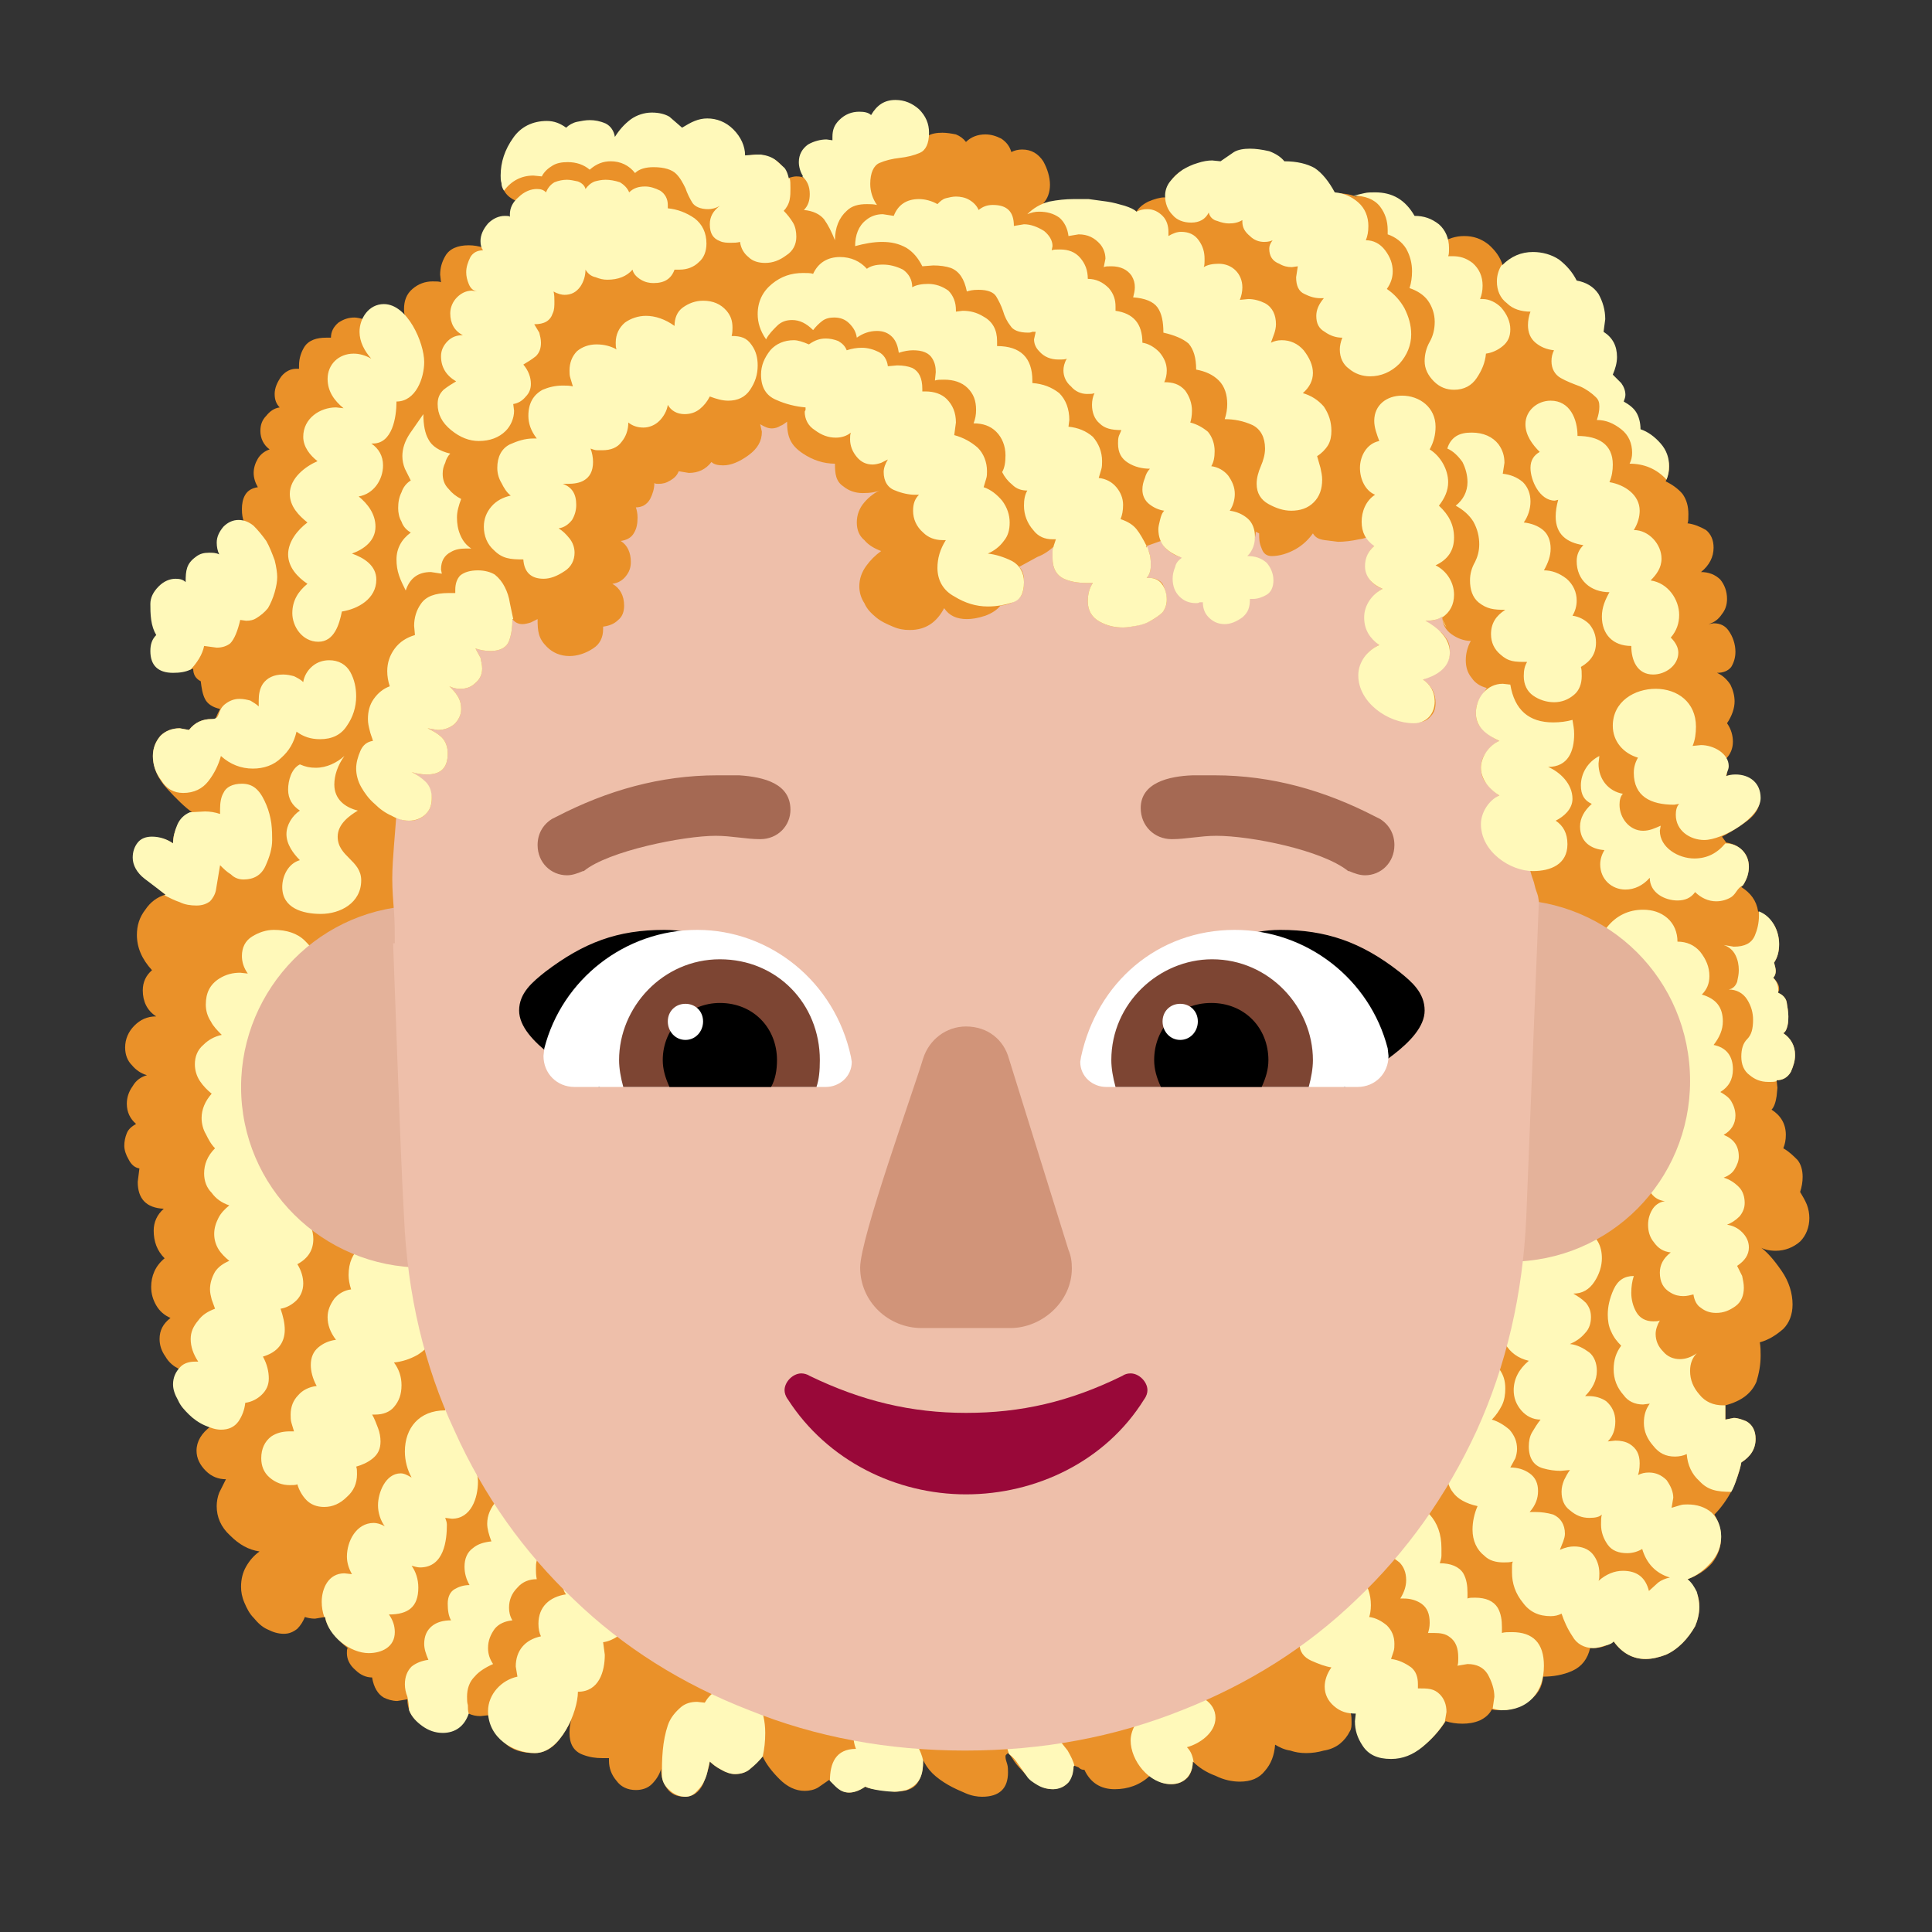 <svg version="1.1" xmlns="http://www.w3.org/2000/svg" viewBox="0 0 2300 2300"><rect x="0" y="0" width="2300" height="2300" fill="#333333" stroke="none"/><g transform="scale(1,-1) translate(-256, -1869)">
		<path d="M1425-270c21 0 31 10 31 29 0 3 0 7-1 10-1 3-2 6-2 9 0 2 1 2 3 4 1 0 2-2 5-6 3-5 7-10 12-15 5-6 10-11 17-15 6-5 13-7 20-7l5 1c7 1 13 5 16 14 1 1 2 3 2 5 0 1 0 3 1 4 0 3 0 4 1 4l5-2c2-2 4-3 7-3 7-15 19-23 36-23 16 0 30 5 42 16 8-7 17-10 26-10 8 0 14 3 19 8 4 5 6 11 6 19 7-7 16-13 27-17 10-5 20-7 29-7 13 0 23 4 30 13 7 8 11 18 12 31 5-3 11-6 18-7 6-2 12-3 19-3 7 0 14 1 21 3 7 1 14 4 19 8 5 4 9 9 12 15 2 3 2 7 2 11 0 3 0 7-1 11l8 0c-1-3-1-6-1-11 0-13 4-23 11-31 7-8 18-12 31-12 13 0 26 5 37 14 11 9 20 19 27 30 6-2 13-3 20-3 7 0 14 1 21 4 6 3 11 7 14 13 3-1 6-1 11-1 12 0 23 4 33 11 10 7 16 16 17 29 12 0 24 2 35 7 11 5 18 14 21 27l4 0c9 0 17 3 24 8 10-14 23-21 38-21 8 0 16 2 24 5 7 3 14 8 20 14 6 6 11 13 15 20 3 7 5 15 5 23 0 7-1 13-4 18-3 5-6 10-10 15 11 4 21 10 29 19 7 9 11 19 11 31 0 9-3 18-8 27 8 8 15 18 21 29 5 11 9 22 11 33 11 7 17 16 17 28 0 10-4 17-11 21-5 2-10 4-15 4l-10-2 0 17c19 5 31 14 37 28 3 10 5 20 5 31 0 5 0 11-1 16 11 3 20 9 28 16 7 7 11 17 11 29 0 13-4 27-13 40-9 13-18 24-29 31 5-5 13-7 22-7 11 0 21 4 29 11 7 7 11 17 11 28 0 5-1 11-3 16-2 5-5 10-8 15 2 6 3 12 3 18 0 8-2 15-6 20-5 5-10 10-17 14 2 5 3 10 3 16 0 13-6 23-17 30 3 3 5 9 6 16l1 10-1 9c7 0 13 3 17 10 3 7 5 13 5 20 0 11-5 20-14 26 3 2 4 5 5 9 1 4 1 8 1 11 0 5-1 11-2 17-1 5-5 9-10 11 0 1 0 2 1 3l0 2c0 4-2 8-7 13 2 2 3 5 3 8 0 3-1 6-2 10 4 6 6 13 6 22 0 8-2 16-6 23-5 7-11 13-19 16-2 13-9 22-20 29 3 3 5 7 7 12 1 4 2 8 2 12 0 9-3 15-8 20-5 5-12 8-19 9l-5 7c8 4 18 10 29 18 11 8 16 17 16 26 0 11-4 19-13 24-6 3-12 5-18 5-3 0-6 0-9-1 1 1 1 4 1 7l-1 14c5 5 8 12 8 20 0 7-2 15-7 22 6 9 9 18 9 26 0 7-2 14-5 20-4 6-9 11-16 14 7 0 13 2 17 7 3 5 5 11 5 18 0 9-3 18-8 25-4 6-10 9-18 9l-6-1c7 2 12 6 16 12 4 5 6 11 6 18 0 9-3 17-8 23-6 6-14 9-23 9 10 8 15 18 15 29 0 9-3 16-9 21-7 4-14 7-22 8 1 2 1 6 1 11 0 9-2 17-7 24-5 6-12 11-20 15 3 7 4 12 4 17 0 11-4 20-11 27-7 7-16 12-25 15-2 7-4 14-7 20-3 6-8 12-13 17 0 10-4 20-12 30l2 9 0 9c0 13-5 24-14 33 1 3 1 7 1 12 0 10-3 20-8 29-6 9-14 16-25 19-5 10-12 18-21 25-10 6-21 9-32 9-13 0-24-5-33-14-3 10-9 18-17 25-9 7-18 10-29 10-10 0-20-3-30-10 0 7-4 14-11 20l-19 12c-5 9-13 16-22 21-9 5-19 7-29 7-6 0-12-1-18-3-7 3-16 4-26 4-7 13-15 23-24 28-9 4-19 7-31 7l-6 0c-8 10-19 15-33 15-15 0-28-4-41-13l-6 0c-13 0-26-3-38-9-13-7-20-18-21-33l-2 0c-5 0-12-2-19-5-8-4-13-9-15-14-10 5-23 8-38 11-16 3-30 4-41 4-11 0-21-1-31-3 5 5 8 13 8 22 0 9-3 19-8 28-6 9-14 14-25 14-5 0-9-1-13-3-2 7-6 12-12 16-6 3-12 5-19 5-9 0-17-3-23-9-3 4-7 7-12 9-5 1-11 2-16 2-7 0-13-1-18-4-1 9-5 18-12 27-7 8-15 12-25 12-6 0-11-2-16-5-5-3-9-7-12-12-5 2-10 3-15 3-11 0-19-3-24-9-5-5-7-11-7-19l0-5c-1 0-3 0-4 1l-4 0c-9 0-16-2-21-7-5-5-8-12-8-21l2-15c-2 1-5 2-10 2-3 0-6-1-10-2-3 12-10 20-20 24-6 2-12 4-19 4l-13-2c-1 12-6 22-15 30-9 7-20 11-32 11-11 0-20-3-28-9-5 5-10 10-15 13-6 3-13 5-20 5-10 0-19-3-26-9-7-7-13-14-18-22-10 11-22 17-36 17-8 0-15-3-22-8-9 5-18 7-27 7-16 0-28-7-37-20-9-14-13-28-13-42 0-13 6-21 17-26-3-3-5-7-5-11l0-11c-1 1-4 1-7 1-9 0-16-4-21-11-4-6-5-12-5-19l0-5c-6 2-12 3-18 3-13 0-23-4-28-13-4-7-6-14-6-22l1-9c-2 1-5 1-10 1-9 0-17-3-24-9-7-6-10-14-10-24 0-5 1-9 2-12-8 9-17 14-28 14-11 0-18-5-22-14-4 1-8 2-11 2-7 0-13-2-19-6-6-5-9-11-9-18l-6 0c-11 0-20-3-25-10-4-6-7-14-7-23l0-4-3 0c-7 0-13-3-18-9-5-7-8-14-8-21 0-7 2-12 6-16-7-1-12-5-16-10-5-5-7-11-7-18 0-9 4-17 11-22-6-2-11-6-14-11-3-5-5-11-5-17 0-6 2-12 5-17-7-1-12-4-15-9-3-5-4-11-4-17 0-7 1-11 2-14-19 0-28-10-28-29 0-5 1-10 3-15-4 2-8 3-12 3-9 0-17-4-22-11-4-7-6-13-6-21l0-4c-7 3-12 4-17 4-9 0-16-3-19-10-3-7-5-15-5-23 0-12 2-23 7-32-6-6-9-13-9-20 0-7 4-13 11-16 7-3 13-5 20-5 6 0 12 1 17 3 0-7 3-12 9-15 1-8 2-15 5-21 3-6 9-10 18-12l-3-6c-3-6-1-6-7-6-11 0-20-4-27-13l-11 2c-9 0-17-3-23-9-6-7-9-15-9-24 0-14 6-27 17-39 11-12 21-22 31-29-9-3-15-7-18-14-4-7-6-14-6-22-8 5-15 7-22 7-6 0-11-2-15-5-4-3-6-8-6-14 0-10 4-19 12-28 7-9 15-16 22-21-10-3-18-9-24-18-7-9-10-19-10-30 0-15 6-29 18-42-7-6-11-14-11-24 0-13 5-24 16-31-11 0-19-4-26-11-7-7-11-16-11-26 0-9 3-16 8-21 5-6 11-10 18-12-7-2-13-6-17-13-5-7-7-14-7-21 0-10 4-18 11-24-5-3-9-6-11-11-2-5-3-10-3-15 0-5 2-11 5-16 3-6 7-10 13-11l-2-16c0-20 10-31 31-32-8-7-12-16-12-26 0-13 4-24 13-33-11-9-16-21-16-34 0-8 2-15 6-22 4-7 10-12 17-15-9-7-13-15-13-25 0-7 2-14 7-21 4-7 10-12 17-15-2-2-3-5-3-8-1-3-1-6-1-8 0-13 5-24 14-31l27-21c-11-8-17-18-17-29 0-9 4-17 11-24 7-7 15-10 24-10l-8-16c-2-5-3-11-3-16 0-13 5-25 16-35 11-11 22-17 35-19-7-5-12-11-16-18-4-7-6-15-6-24 0-6 1-12 4-19 3-7 6-13 11-18 5-6 10-11 17-14 6-3 12-5 19-5 6 0 11 2 16 6 4 4 7 9 9 14 3-1 7-2 12-2l12 2c1-7 5-14 11-21 5-7 11-12 16-16-1-1-1-3-1-6 0-7 3-14 10-20 6-6 13-9 20-9 2-12 7-20 14-24 4-2 10-4 16-4l12 2c0-11 4-20 13-27 9-7 18-11 29-11 14 0 24 7 31 21 4-2 9-3 14-3l9 1c5-14 12-25 20-33 8-8 20-12 35-12 11 0 21 5 29 15 7 9 13 19 17 28-3-5-4-12-4-19 0-13 5-22 16-26 8-3 15-4 23-4l8 0 0-3c0-9 3-17 9-24 5-7 13-11 23-11 7 0 14 2 19 7 5 5 9 11 11 18 0-9 2-16 7-23 5-7 12-10 21-10 10 0 17 5 22 15 4 10 7 19 8 27 3-3 8-7 14-10 5-3 11-5 16-5 7 0 14 2 19 7 5 4 10 9 14 14 4-9 11-18 20-27 9-9 19-14 30-14 5 0 11 1 16 4l13 9 11-10c3-3 8-5 13-5 5 0 12 2 19 7 4-2 10-3 18-4l17-2c13 0 22 3 27 10 5 7 7 16 7 28 2-5 6-11 11-16 5-5 12-10 19-14 7-4 14-7 21-10 7-3 14-4 19-4 z" fill="#EA9129"/>
		<path d="M2044-167c15 0 28 5 37 15 9 10 13 23 13 38 0 27-13 40-38 40-5 0-9 0-12-1l0 7c0 8-1 16-5 23-5 8-14 12-27 12-4 0-7 0-9-1l0 7c0 8-1 16-5 23-5 8-15 12-28 12 1 3 2 6 2 9l0 9c0 17-5 30-14 40-10 9-23 14-40 14-9 0-18-3-27-8-9-6-13-14-13-25 0-8 3-14 8-17 5-4 11-7 18-10 7-3 13-7 18-11 5-5 8-12 8-21 0-7-2-14-7-22l4 0c8 0 15-2 21-6 7-5 10-12 10-23 0-5-1-9-2-12l7 0c8 0 14-1 19-5 7-5 10-13 10-24 0-5 0-8-1-10l12 2c11 0 19-4 24-12 5-9 8-18 8-27l-2-14c4-1 8-2 11-2 z M1912-225c14 0 26 5 37 14 11 9 20 19 27 30l2 12c0 9-3 16-8 21-7 7-14 7-26 7l0 5c0 8-2 15-8 20-7 5-15 9-24 10l3 9c1 3 1 6 1 9 0 9-3 16-9 22-6 5-13 9-21 10 1 3 2 8 2 14 0 13-4 24-11 33-5-3-11-8-19-14l-25-21c-8-8-15-16-21-24-6-8-9-15-9-20 0-9 5-16 14-20 9-4 17-7 24-8-5-7-8-15-8-23 0-9 4-17 11-23 8-7 16-9 26-9l-1-9c0-11 3-20 9-29 7-11 18-16 34-16 z M1650-255c16 0 26 11 26 27l1-1c-1 7-3 13-8 18 15 4 34 17 34 35 0 19-20 29-36 29-26 0-65-28-65-56 0-24 22-52 48-52 z M1510-261c7 0 13 3 18 8 4 5 6 12 6 19l1 1c-1 5-4 11-8 18l-15 19-18 16c-7 4-13 6-19 6-5 0-11-1-16-4-6-3-9-8-9-15 0-1 0-3 1-4l0-2 1 1 2-10 3-11c4-3 8-7 11-12l10-14c3-5 8-8 13-11 5-3 11-5 19-5 z M1267-265c5 0 12 2 19 7 8-4 27-6 35-6 4 0 9 1 14 2 17 7 20 19 20 35-5 24-31 55-58 55-17 0-25-8-25-25 0-6 1-11 3-16-24 0-31-17-31-38 7-7 12-14 23-14 z M1072-270c5 0 9 2 12 5 3 3 6 6 9 11 2 4 4 8 5 13l3 13c3-3 8-7 14-10 5-3 11-5 16-5 7 0 14 2 19 7 5 4 10 9 14 14 2 9 3 18 3 28 0 14-3 27-9 38-6 11-17 16-33 16-13 0-23-6-30-18l-9 1c-8 0-14-2-19-6-7-6-13-13-16-22-3-9-5-19-6-30-1-11-1-20-1-29 0-7 3-13 9-18 5-5 12-8 19-8 z M2317 93c3 5 5 11 7 17 2 6 4 12 5 18 11 7 17 16 17 28 0 10-4 17-11 21-5 2-10 4-15 4l-10-2 0 17-3 0c-11 0-21 4-28 13-7 8-11 17-11 28 0 9 3 16 8 21-7-5-14-7-20-7-8 0-15 3-20 9-6 6-9 13-9 21 0 5 2 11 5 16-2-1-5-1-8-1-9 0-16 4-20 11-4 7-6 15-6 23 0 7 1 14 3 20-11 0-19-5-24-16-5-11-7-21-7-30 0-7 1-14 4-20 3-7 7-12 12-17-6-8-9-17-9-28 0-12 4-22 12-31 5-7 13-11 23-11l8 1c-5-7-7-14-7-23 0-10 4-19 11-27 7-9 15-13 26-13 5 0 10 1 14 3 1-13 6-24 15-32 10-11 21-13 38-13 z M783-194c15 0 26 8 31 23-1 3-1 7-1 10-1 3-1 7-1 10 0 10 3 18 9 24 5 6 13 11 22 15-4 6-6 12-6 19 0 9 3 16 8 23 5 6 12 9 21 10-3 5-4 10-4 15 0 9 3 17 10 24 6 7 14 10 23 10-1 5-1 9-1 12 0 4 0 7 1 10 2 5 6 10 11 14 5 3 10 6 17 9l20 6-36 28c-13 9-25 18-36 29-9-3-17-8-24-15-7-8-11-17-11-27 0-6 2-13 5-21-9-1-16-3-22-8-7-5-10-13-10-22 0-8 2-15 6-22-7 0-13-2-18-5-5-3-8-9-8-17 0-8 1-15 4-20-9 0-17-2-23-7-6-5-9-12-9-21 0-6 2-12 5-19-8-1-15-4-20-8-5-5-8-12-8-21 0-5 1-10 3-15 1-5 2-11 2-16 3-8 9-14 16-19 7-5 15-8 24-8 z M695-99c15 0 31 7 31 25 0 7-2 14-7 21 23 0 35 9 35 32 0 10-3 19-8 26 4-1 7-2 10-2 29 0 32 33 32 51 0 3-1 5-2 8l8-1c23 0 31 25 31 44 0 7-2 14-5 21 26 12 55 32 55 65 0 26-20 56-48 56-29 0-38-33-41-57-31 0-48-21-48-49 0-11 3-22 8-31-5 3-9 5-13 5-18 0-27-23-27-38 0-9 3-18 8-25-5 3-10 4-13 4-21 0-32-22-32-40 0-7 2-14 6-21l-9 1c-19 0-27-18-27-34 0-6 1-12 3-18l1 0c4-23 30-43 52-43 z M893-218c30 0 51 49 51 73 25 0 32 24 32 44l-2 15c24 3 49 36 49 59 0 27-32 55-56 55-23 0-41-21-41-42 0-7 1-12 4-15-20-3-33-15-33-35 0-6 1-11 3-15-19-4-30-17-30-36l2-12c-19-4-35-21-35-41 0-32 30-50 56-50 z M519 167c9 0 16 3 21 10 4 6 7 13 8 22 8 1 15 5 20 10 5 5 8 11 8 19 0 8-2 17-7 26 17 5 26 16 26 32 0 8-2 16-5 25 7 1 14 5 19 10 5 5 8 12 8 20 0 7-2 15-7 23 13 7 19 17 19 30 0 5-1 10-3 15-2 5-5 9-8 13 10 34 18 69 25 106 6 36 9 72 9 108 0 11-1 24-2 39-1 15-4 29-9 42-5 13-13 23-22 32-9 9-22 13-37 13-9 0-18-3-26-8-8-5-12-13-12-23 0-7 2-14 7-21l-9 1c-9 0-17-2-25-7-11-7-16-17-16-31 0-7 2-14 6-20 3-6 8-11 13-16-9-2-16-6-22-12-7-6-10-14-10-23 0-7 2-14 6-20 4-6 9-11 14-15-8-9-12-19-12-29 0-7 2-14 5-19 3-6 6-12 11-17-9-9-13-19-13-30 0-9 3-17 9-23 5-7 12-12 21-15-5-4-10-9-13-15-3-6-5-12-5-19 0-7 2-13 5-18 3-5 8-10 13-14-7-3-13-7-17-13-4-7-6-14-6-21 0-4 1-8 2-12l4-11c-8-3-15-7-20-14-6-7-9-14-9-22 0-9 3-18 9-27l-4 0c-7 0-13-2-17-6-6-6-9-13-9-21 0-6 2-12 6-19 3-7 8-12 13-17 5-5 12-10 19-13 7-3 13-5 19-5 z M642 75c10 0 19 4 27 12 8 7 12 16 12 27 0 4 0 7-1 9 7 2 14 5 20 10 6 5 9 11 9 20 0 5-1 11-3 16-2 5-4 11-7 16l4 0c9 0 17 3 22 9 6 7 9 15 9 26 0 10-3 19-9 27 10 1 19 4 28 9 8 5 15 12 21 20 5 7 10 16 13 26 3 9 4 19 4 28 0 22-7 38-20 49-13 11-31 16-52 16-13 0-25-4-34-11-9-7-14-18-14-33 0-5 1-11 3-17-8-1-15-5-20-11-5-7-8-14-8-22 0-9 3-18 10-27-8-1-15-4-21-9-6-5-9-12-9-21 0-7 2-16 7-25-9-1-17-5-22-11-6-6-9-14-9-23 0-3 0-7 1-10l3-10-5 0c-9 0-16-2-22-6-8-6-12-15-12-26 0-9 3-17 10-23 7-6 15-9 24-9 4 0 7 0 9 1 2-7 6-14 11-19 5-5 12-8 21-8 z M2299 306c9 0 16 3 23 8 7 5 10 13 10 22 0 5-1 9-2 14l-6 12c9 6 14 13 14 22 0 7-3 13-8 18-5 5-11 8-18 9 5 2 10 5 15 10 4 5 6 10 6 16 0 7-2 14-7 19-5 5-11 9-18 11 5 2 10 5 13 10 3 5 5 10 5 15 0 13-6 21-18 26 9 5 14 13 14 23 0 6-2 12-5 17-3 5-8 8-13 11 10 6 15 15 15 27 0 16-8 26-23 29 7 9 11 18 11 28 0 17-8 27-25 32 6 6 9 13 9 22 0 11-4 20-11 29-7 8-16 12-27 12 0 11-4 21-12 28-8 7-18 10-29 10-17 0-32-7-43-21-12-14-18-29-18-46 0-17 4-37 12-58 8-22 17-43 26-64 9-21 18-40 26-57 8-18 12-31 12-40l-1-2c-1-1-1-2-1-3-8-5-12-13-12-24 0-7 2-14 7-20 4-7 10-11 18-12-7-1-12-5-15-10-3-5-5-11-5-18 0-8 2-15 7-21 5-7 11-11 20-12-9-7-13-15-13-24 0-11 4-19 13-24 5-3 10-4 15-4 4 0 8 1 12 2 1-7 4-13 9-16 5-4 11-6 18-6 z M2215-106c8 0 16 2 24 5 7 3 14 8 20 14 6 6 11 13 15 20 3 7 5 15 5 23 0 5-1 11-3 18-3 6-6 11-11 15 11 4 20 11 28 20 8 9 12 19 12 31 0 11-4 21-11 28-8 7-18 10-29 10-3 0-6 0-9-1l-10-3 2 12c0 7-3 14-8 21-6 6-13 9-21 9-5 0-9-1-13-3 1 3 2 7 2 14 0 11-4 18-12 23-5 3-11 4-17 4l-9-1c6 6 9 14 9 24 0 10-4 18-11 24-6 4-13 6-21 6l-4 0c9 9 14 19 14 30 0 9-3 17-9 22-7 5-14 9-23 10 7 3 13 7 18 13 5 5 7 12 7 19 0 7-2 12-6 17-5 5-10 8-15 11 11 0 19 5 25 14 6 9 9 19 9 28 0 15-6 26-18 32-12 5-25 8-38 8-7 0-14-2-21-5-7-3-12-8-17-13-5-5-9-11-11-18-1-3-1-6-1-10 0-4 0-9 2-13-7-5-12-13-15-22-3-10-5-19-5-28 0-13 3-24 9-33 6-10 15-17 28-20-12-10-18-22-18-35 0-9 3-17 9-24 6-7 14-11 23-11-4-5-7-10-10-15-3-5-4-11-4-17 0-14 6-23 17-26 7-2 14-3 21-3l11 1c-3-4-5-8-7-12-2-5-3-9-3-14 0-9 3-17 10-22 7-6 14-9 23-9 7 0 12 1 15 4-1-3-1-7-1-12 0-9 3-17 8-24 5-7 13-10 23-10 7 0 13 2 18 5 5-17 16-29 33-34-5-1-10-3-14-6l-11-10c-4 16-14 24-31 24-10 0-20-4-29-12 1 2 1 5 1 9 0 9-3 17-8 23-5 6-13 9-22 9-5 0-10-1-17-4l4 10c1 3 2 6 2 9 0 11-5 19-14 23-7 2-14 3-21 3l-7 0c7 8 10 16 10 25 0 9-3 16-10 21-7 5-15 7-23 7l6 11c1 3 2 7 2 11 0 9-3 16-9 23-7 6-14 10-21 12 5 5 9 11 12 17 3 6 4 13 4 20 0 9-2 16-7 23-5 7-12 12-20 15-7-5-14-13-19-24-5-11-10-22-13-35-4-13-7-25-9-37-2-13-3-23-3-32 0-15 3-27 9-34 5-7 15-13 29-16-4-9-6-19-6-28 0-13 5-24 14-31 6-6 14-8 23-8 4 0 7 0 11 1-1-2-1-4-1-6l0-7c0-13 4-25 13-36 8-11 19-16 33-16 5 0 9 1 13 3 3-9 7-18 13-27 5-9 14-14 25-14 3 0 8 1 14 3 5 1 9 3 10 5 10-14 23-21 38-21 z M490 791c7 0 12 2 16 5 3 3 6 8 7 13l5 30c4-4 8-8 13-11 4-4 9-6 15-6 12 0 21 5 26 16 5 11 8 21 8 31 0 5 0 12-1 20-1 7-3 15-6 22-3 7-6 13-11 18-5 5-11 7-18 7-11 0-19-4-22-11-3-5-4-12-4-19l0-6c-6 2-12 3-18 3l-18-1c-7-3-12-8-15-15-3-7-5-15-5-22-7 5-16 8-25 8-7 0-13-2-17-7-4-5-6-11-6-18 0-9 5-18 14-25l25-19-1-1c6-3 12-6 18-8 6-3 13-4 20-4 z" fill="#FFF9BA"/>
		<path d="M759 360c121 0 216 97 216 215 0 121-99 216-216 216-121 0-216-99-216-216 0-119 97-215 216-215 z M2053 367c120 0 215 97 215 215 0 121-97 216-215 216-121 0-216-99-216-216 0-119 97-215 216-215 z" fill="#E4B29A"/>
		<path d="M1405-215c92 0 178 16 258 48 79 31 149 75 208 132 59 56 107 123 143 201 35 77 55 162 59 254l15 376-1 6c-1 4-3 8-4 13-1 5-3 9-4 13l-2 7c-6 1-12 4-19 7-7 3-13 6-18 10-6 4-11 9-14 15-4 5-6 11-6 18 0 7 2 14 6 21 4 7 9 13 15 16-5 3-10 8-15 14-5 5-7 12-7 19 0 7 2 13 7 19 4 6 9 10 15 13-7 3-14 8-19 13-6 5-9 11-9 20 0 5 1 11 4 16l9 14c-8 2-14 6-18 12-5 6-7 13-7 21 0 8 2 16 6 23-8 0-16 3-23 8-7 5-11 12-11 21-3-2-6-3-9-4-4-1-8-1-11-1l9-8 10-6c3-3 5-6 7-9 2-3 3-8 3-13 0-9-3-16-10-21-7-6-15-10-22-13 10-7 15-16 15-28 0-7-2-12-6-16-4-5-10-7-17-7-7 0-15 2-22 5-8 3-15 8-22 13-7 5-12 12-16 19-4 7-6 14-6 21 0 16 7 27 22 34-5 4-9 9-12 14-3 5-5 11-5 18 0 7 2 14 6 21 4 6 9 11 15 14-13 5-20 14-20 28 0 9 3 17 10 23-1 3-2 5-2 7 0 5 2 9 5 14l0-1c-5-7-12-11-21-12-9-2-18-3-25-3l-16 2c-7 1-11 3-14 8-5-7-12-14-21-19-9-5-19-8-28-8-6 0-10 3-12 9-3 7-3 11-3 18l-4 2c0-3-1-9-4-17-3-8-6-13-9-14l1-8c0-7-3-14-10-19-9-7-18-11-27-11-11 0-20 4-25 12-6 8-10 17-12 26-5 1-11 3-16 7-5 3-9 8-11 13l-17-6c1-3 3-6 4-11 1-5 1-9 1-12 0-7-2-12-5-15l3 0c8 0 13-3 16-7 3-6 5-13 5-20 0-5-2-10-5-14-4-4-9-7-14-10-6-3-12-5-18-6-6-1-11-2-15-2-10 0-19 2-28 7-9 5-14 13-14 24 0 9 2 16 6 22l-8 0c-8 0-16 1-24 4-11 4-16 13-16 26l0 8c0 3 1 5 2 6-5-5-12-10-20-13l-22-12c3-2 4-5 5-8 1-3 1-7 1-10 0-10-2-17-7-20-5-4-12-7-21-8-4-5-10-9-18-12-9-3-16-4-22-4-12 0-21 4-27 13-9-17-22-26-41-26-7 0-13 1-20 4-7 3-14 6-20 11-6 5-11 10-14 17-4 6-6 13-6 20 0 9 3 17 8 24 5 7 11 13 18 18-8 3-15 7-20 13-6 5-9 12-9 21 0 9 3 17 9 24 6 7 13 12 20 15-6-3-13-4-22-4-9 0-17 3-23 8-9 6-10 15-10 27-13 0-26 4-38 12-15 10-19 20-19 38-3-2-5-4-8-5-3-2-7-3-10-3-5 0-9 2-14 5l2-9c0-11-5-20-16-28-11-8-21-12-30-12-6 0-11 1-14 4-7-9-16-13-27-13l-12 2c-2-5-5-8-10-11-5-3-9-4-14-4-2 0-4 0-5 1 0-7-2-13-5-19-4-7-10-10-17-10 1-3 2-7 2-12 0-7-1-13-4-18-3-6-9-9-16-10 8-5 12-14 12-25 0-7-2-12-6-17-4-5-9-8-16-9 9-5 14-14 14-26 0-7-2-13-7-17-5-5-11-7-18-8l0-3c0-10-4-18-12-23-9-6-19-9-28-9-11 0-20 4-27 11-10 10-11 18-11 33l-8-4c-3-1-7-2-10-2-5 0-9 2-12 6 0-9-1-18-4-26-3-8-11-12-22-12-6 0-12 1-18 3l6-11c1-5 2-9 2-13 0-7-3-13-8-17-5-5-11-7-18-7-5 0-9 1-13 3 3-3 7-7 10-12 3-5 4-10 4-15 0-7-3-13-8-18-6-5-13-7-20-7l-12 2c6-3 12-6 17-11 5-5 7-12 7-19 0-17-8-25-25-25-3 0-7 0-10 1l-10 3c7-3 13-8 18-13 5-6 8-13 8-20 0-7-2-13-7-18-5-5-11-8-19-8-10 0-14 2-16 8l-3-38c-1-13-2-26-2-39 0-13 1-26 2-38 1-13 1-26 1-39l-2 0 6-163c2-54 4-108 7-163 4-92 24-177 60-254 35-78 83-145 142-201 59-57 129-101 209-132 79-32 165-48 257-48 z" fill="#EEBFAA"/>
		<path d="M1406 90c83 0 166 39 212 113 3 4 4 8 4 11 0 10-10 20-20 20-4 0-7-1-10-3-63-31-121-44-186-44-65 0-124 14-186 44-3 2-7 3-10 3-10 0-20-10-20-20 0-3 1-7 4-11 47-73 129-113 212-113 z" fill="#990839"/>
		<path d="M1459 288c37 0 73 31 73 71 0 8-1 15-4 22l-71 228c-6 22-25 38-51 38-24 0-44-16-51-38-12-40-75-214-75-249 0-41 34-72 73-72l106 0 z" fill="#D19479"/>
		<path d="M1857 575c-87 30-169 44-259 72 38 59 109 115 182 115 54 0 96-14 142-50 15-12 30-25 30-46 0-38-69-73-95-91 z M969 575c87 30 169 44 259 72-36 57-108 115-181 115-56 0-96-15-142-50-15-12-31-25-31-46 0-38 69-73 95-91 z" fill="#000000"/>
		<path d="M1872 575l-299 0c-16 0-31 12-31 30l1 6c19 88 91 151 183 151 86 0 161-59 182-141l1-9c0-21-16-37-37-37 z M1239 575c16 0 31 12 31 30l-1 6c-19 89-96 151-183 151-86 0-161-59-182-141l-1-9c0-21 16-37 37-37l299 0 z" fill="#FFFFFF"/>
		<path d="M1814 575l-230 0c-3 11-5 22-5 32 0 68 57 120 120 120 68 0 120-57 120-120 0-10-2-21-5-32 z M1228 575c3 9 4 19 4 32 0 67-51 120-119 120-68 0-120-57-120-120 0-10 2-21 5-32l230 0 z" fill="#7D4533"/>
		<path d="M1758 575l-120 0c-5 11-8 21-8 32 0 38 28 68 68 68 40 0 68-30 68-68 0-11-3-21-8-32 z M1174 575c5 9 7 20 7 32 0 38-28 68-68 68-37 0-68-29-68-68 0-11 3-21 8-32l121 0 z" fill="#000000"/>
		<path d="M1661 631c12 0 21 10 21 22 0 12-9 21-21 21-12 0-21-9-21-21 0-12 9-22 21-22 z M1072 631c12 0 21 10 21 22 0 12-9 21-21 21-12 0-21-9-21-21 0-12 9-22 21-22 z" fill="#FFFFFF"/>
		<path d="M1881 827c19 0 35 15 35 36 0 13-6 24-17 31l-6 3c-60 31-123 49-191 49l-26 0c-29-1-62-9-62-39 0-21 16-37 37-37 17 0 34 4 53 4 41 0 126-17 157-42l1 0c7-3 13-5 19-5 z M931 827c6 0 12 2 19 5l1 0c29 24 119 42 157 42 19 0 36-4 53-4 21 0 36 16 36 35 0 31-31 39-61 41l-26 0c-68 0-131-18-191-49l-6-3c-11-7-17-18-17-31 0-21 16-36 35-36 z" fill="#A56953"/>
		<path d="M739 1166c5 15 15 22 30 22l13-2-1 5c0 10 4 17 12 21 5 3 11 4 18 4l6 0c-6 4-10 9-13 16-3 7-4 14-4 21 0 7 2 14 5 22-6 3-11 7-15 12-5 5-7 11-7 18 0 5 1 9 3 13 1 4 3 8 6 11-13 3-22 9-26 17-4 7-6 17-6 30l-16-23c-6-9-9-18-9-27 0-5 1-10 3-15l7-14c-5-3-9-8-11-14-3-6-4-12-4-19 0-5 1-11 4-16 2-6 6-10 11-13-11-8-17-19-17-32 0-7 1-13 3-19 2-6 5-12 8-18 z M638 781c23 0 48 13 48 40 0 24-28 28-28 52 0 15 14 25 24 31-16 4-28 14-28 31 0 11 4 23 12 34-9-8-21-14-34-14-7 0-12 1-19 4-10-5-14-19-14-30 0-11 5-19 14-25-9-6-16-17-16-28 0-12 8-23 16-31-14-4-21-19-21-32 0-25 24-32 46-32 z M2299 796c7 0 13 2 18 5 6 4 7 11 14 14 5 8 7 15 7 22 0 16-12 28-28 28-10-12-22-18-37-18-19 0-41 13-41 33l1 6c-7-3-13-6-21-6-16 0-28 15-28 31 0 5 1 10 4 13-17 3-29 17-29 36l1 9c-14-7-22-21-22-35 0-11 4-18 13-22-9-8-14-17-14-27 0-18 13-27 29-28-3-5-5-11-5-17 0-18 14-30 30-30 11 0 21 5 29 14 0-18 18-27 33-27 9 0 16 3 21 10 7-7 16-11 25-11 z M474 925c13 0 23 5 30 14 7 9 12 19 15 30 11-10 24-15 38-15 13 0 25 4 34 13 9 8 15 18 18 31 8-6 17-9 28-9 14 0 25 5 32 16 7 10 11 22 11 35 0 10-2 20-7 29-5 9-14 14-25 14-7 0-14-2-20-7-6-5-10-12-11-19-3 3-7 5-11 7-4 1-8 2-13 2-11 0-19-4-24-11-4-6-5-13-5-20l0-7c-3 3-7 5-10 7-4 1-8 2-13 2-6 0-12-2-18-7-9-8-4-17-15-17-11 0-20-4-27-13l-11 2c-9 0-17-3-23-9-6-7-9-15-9-24 0-10 3-20 10-29 6-10 15-15 26-15 z M2361 581c5 0 8 0 10 1l0 1c7 0 13 3 17 10 3 7 5 13 5 20 0 11-5 20-14 26 3 2 4 5 5 9 1 4 1 8 1 11 0 5-1 11-2 17-1 5-5 9-10 11l0 3c0 6-2 11-6 15 2 2 3 5 3 8 0 3-1 6-2 10 4 6 6 13 6 22 0 8-2 16-6 23-4 7-10 13-18 16l0-5c0-9-2-17-5-24-4-9-12-13-25-13l-12 2c6-2 11-6 14-12 3-6 4-12 4-18 0-5-1-9-2-14-2-5-5-8-10-9 9 0 17-4 22-12 5-8 7-16 7-24 0-11-2-18-7-23-5-5-7-12-7-21 0-9 3-17 10-22 6-5 13-8 22-8 z M462 1068c8 0 15 1 21 4 3 3 7 8 10 13 3 5 5 10 6 15l15-2c7 0 12 2 16 5 5 5 9 15 12 28l7-1c5 0 9 1 12 3 5 3 10 7 14 12 3 5 6 12 8 19 2 7 3 13 3 18 0 5-1 12-3 20-3 8-6 16-10 23-5 7-10 13-15 18-6 5-12 7-18 7-7 0-13-3-18-8-5-6-8-12-8-19 0-5 1-10 3-14-4 2-8 2-12 2-6 0-11-1-16-5-11-8-12-16-12-30-3 3-7 4-12 4-7 0-14-3-20-9-7-7-10-14-10-21 0-5 0-12 1-19 1-7 3-13 6-18-5-5-7-11-7-19 0-17 9-26 27-26 z M743 892c8 0 15 3 20 8 5 5 7 11 7 19 0 7-2 14-7 19-5 5-11 9-17 12 6-2 12-3 18-3 17 0 25 8 25 25 0 7-2 14-7 19-5 5-11 8-17 11l12-2c7 0 14 2 20 7 5 5 8 11 8 18 0 5-1 10-4 15-3 5-7 9-10 12 4-2 8-3 13-3 7 0 13 2 18 7 5 4 8 10 8 17 0 4-1 8-2 13l-6 11c6-2 12-3 18-3 11 0 19 4 22 12 3 8 4 17 4 26l1 0-4 19c-1 7-3 13-6 19-3 6-7 11-12 15-5 3-12 5-20 5-9 0-16-2-21-6-4-4-6-10-6-17l0-4-8 0c-16 0-27-4-33-13-5-7-8-16-8-26l1-11c-10-3-18-8-24-16-6-8-9-17-9-27 0-6 1-12 3-18-8-3-14-8-19-15-5-7-7-15-7-24 0-5 1-9 2-13 1-5 3-9 4-13-7-1-12-5-15-12-3-7-5-14-5-21 0-7 2-15 6-22 4-7 9-14 16-20 6-6 13-11 20-14 7-4 14-6 21-6 z M2081 832c21 0 41 8 41 32 0 13-5 22-14 28 10 5 20 14 20 26 0 18-15 32-29 38 24 0 31 19 31 39 0 7-1 10-2 17-7-2-15-3-23-3-29 0-46 15-51 45l-9 1c-19 0-32-17-32-35 0-17 13-26 28-33-12-5-22-19-22-32 0-15 12-27 22-33-12-5-22-20-22-34 0-33 35-56 62-56 z M2285 869c21 0 67 26 67 50 0 18-13 28-30 28-5 0-9-1-11-2 0 4 3 7 3 12 0 15-18 25-33 25l-10-1c3 7 4 15 4 23 0 29-22 45-48 45-25 0-51-15-51-44 0-19 13-33 30-38-3-5-5-11-5-18 0-28 20-38 48-38l6 1c-3-3-4-8-4-13 0-19 17-30 34-30 z M2224 1066c15 0 30 11 30 26 0 6-3 12-9 18 7 8 10 17 10 27 0 18-13 38-34 41 7 7 13 15 13 26 0 17-15 34-33 34 5 8 7 16 7 23 0 19-18 31-36 34 3 7 4 14 4 21 0 24-17 34-42 34 0 20-9 42-32 42-16 0-30-12-30-28 0-13 8-24 17-33-7-4-11-10-11-19 0-15 11-39 29-39l4 1c-2-7-3-14-3-20 0-21 13-31 33-34-5-5-8-11-8-19 0-23 17-37 39-37-5-9-9-18-9-29 0-21 13-35 35-35 0-17 7-34 26-34 z M1987 1405c12 0 21 5 27 14 6 9 10 18 11 29 7 1 14 4 20 9 6 5 9 11 9 20 0 9-4 18-11 26-6 6-14 10-22 10l-3 0c2 5 3 10 3 16 0 11-4 20-12 27-8 6-15 8-24 8l-5 0c1 2 1 5 1 10 0 11-4 21-12 28-9 7-18 10-29 10-11 19-26 28-47 28-5 0-9 0-13-1l-13-3c14 0 25-4 32-13 6-8 9-17 9-28l0-5c9-3 17-9 22-17 5-9 7-18 7-27 0-7-1-14-3-20 9-3 17-8 22-15 5-7 8-16 8-25 0-9-2-17-6-24-4-7-6-15-6-23 0-9 4-17 11-24 7-7 15-10 24-10 z M2240 1298c2 5 3 10 3 16 0 10-3 19-10 27-7 8-15 14-24 17 0 8-2 15-5 20-3 5-8 9-15 13 1 3 2 5 2 8 0 5-2 10-5 14l-10 10c3 7 5 14 5 21 0 13-5 23-16 30l2 15c0 11-3 21-8 30-6 9-15 14-26 16-5 10-12 18-21 25-9 6-20 9-31 9-14 0-26-5-37-16l0 1c-4-6-6-13-6-20 0-11 4-20 12-26 7-7 17-10 28-10-2-5-3-11-3-16 0-9 3-16 9-21 6-5 13-8 22-9-2-4-3-8-3-13 0-9 4-16 11-20 7-4 15-7 23-10 7-3 14-8 19-13 3-3 4-6 4-11 0-5-1-10-3-16 11 0 20-4 29-11 9-7 13-17 13-28 0-5-1-9-3-13 17 0 32-6 44-19 z M2106 1033c9 0 17 3 24 9 6 5 9 13 9 22 0 5 0 8-1 11 12 7 18 16 18 29 0 9-3 16-8 22-5 5-12 9-20 10 3 5 5 11 5 18 0 10-4 19-12 26-9 7-18 10-27 10 5 9 8 17 8 26 0 9-3 17-9 22-6 5-14 8-23 9 5 7 8 16 8 25 0 9-3 17-9 23-7 6-15 9-24 10l2 13c0 8-2 15-7 22-7 9-18 14-32 14-7 0-13-1-18-4-5-3-9-8-11-15 7-3 13-9 18-16 4-8 6-16 6-24 0-11-5-21-14-28 9-5 16-11 21-19 5-9 7-18 7-27 0-8-2-15-5-21-4-7-6-14-6-22 0-11 3-20 10-26 10-8 18-9 32-9-11-7-17-16-17-29 0-10 4-18 11-24 10-9 17-9 32-9-3-5-4-10-4-17 0-10 4-18 11-23 7-5 16-8 25-8 z M635 1105c19 0 25 21 28 36 19 3 41 15 41 38 0 17-15 26-29 31 14 5 28 15 28 32 0 15-9 27-20 36 18 3 29 20 29 37 0 11-5 20-14 26l2 0c23 0 28 31 28 50 23 0 33 28 33 47 0 23-20 69-48 69-18 0-29-17-29-33 0-12 6-23 14-32-7 4-14 6-21 6-18 0-31-13-31-30 0-15 8-26 19-35l-9 1c-19 0-39-13-39-35 0-12 8-22 17-29-14-6-33-20-33-39 0-15 11-26 21-34-12-9-23-23-23-38 0-15 11-27 23-35-11-9-18-20-18-35 0-16 12-34 31-34 z M1939 1008c15 0 25 11 25 26 0 11-5 20-14 26 14 4 32 13 32 32 0 18-15 30-29 38 7 0 15 1 20 5l0-1c9 6 14 15 14 27 0 14-8 28-22 35 15 7 22 18 22 33 0 15-6 27-18 38 7 9 11 18 11 28 0 15-9 31-22 39 5 9 7 18 7 27 0 23-19 37-40 37-18 0-33-11-33-30 0-8 3-16 6-24-15-3-23-18-23-32 0-13 6-27 18-32-11-7-16-20-16-32 0-13 5-22 15-29-7-6-11-14-11-24 0-13 9-22 21-27-12-6-22-19-22-34 0-15 7-25 18-33-14-6-25-20-25-36 0-32 35-57 66-57 z M1978 1122l-5 10c1-3 2-6 5-10 z M1887 1421c13 0 25 5 35 15 9 10 14 22 14 35 0 11-3 21-8 31-5 9-12 17-21 23 5 7 7 14 7 21 0 9-3 17-9 25-6 8-14 12-23 12 2 5 3 10 3 17 0 11-4 21-12 28-8 7-17 11-28 12-7 13-15 23-24 29-9 5-21 8-36 8-4 5-10 9-18 12-9 2-16 3-23 3-7 0-14-1-19-4l-16-11-10 1c-5 0-11-1-17-3-7-2-13-5-18-8-6-4-11-9-15-14-4-5-6-11-6-17 0-9 3-17 9-23 5-6 13-9 22-9 10 0 17 4 21 12 1-5 5-9 10-10 5-2 10-3 14-3 6 0 11 1 16 4l0-2c0-7 3-12 9-17 5-5 11-7 17-7 5 0 8 1 10 2-3-4-4-7-4-10 0-9 4-15 12-18 5-3 10-4 15-4l7 1-2-13c0-10 3-17 10-20 6-3 12-5 19-5l4 0c-6-7-9-14-9-21 0-9 3-15 10-19 7-5 14-7 21-7-2-5-3-10-3-14 0-10 4-18 11-23 7-6 16-9 25-9 z M1793 1261c11 0 20 3 27 10 7 7 10 16 10 27 0 5-1 9-2 14l-4 14c5 3 10 8 13 13 3 5 4 11 4 17 0 11-3 20-9 29-7 8-15 13-25 16 8 7 12 15 12 24 0 9-4 18-11 27-7 8-16 12-26 12-5 0-9-1-13-3l4 11c1 3 2 7 2 11 0 11-4 20-13 25-6 3-13 5-20 5l-10-1c2 5 3 10 3 15 0 8-3 15-8 20-5 5-12 8-20 8-7 0-13-1-18-4 1 2 1 5 1 10 0 8-2 15-7 22-5 7-12 10-21 10-5 0-10-2-15-5l0 5c0 7-2 14-7 19-5 5-11 8-18 8-5 0-9-1-13-3-3 3-8 5-14 7-7 2-14 4-21 5l-22 3-18 0c-9 0-19-1-29-3-11-3-19-8-26-15 5 2 9 3 14 3 9 0 17-2 24-7 6-5 10-13 11-22l12 2c11 0 19-4 26-12 4-5 6-11 6-17l-2-10c2 1 5 1 9 1 11 0 19-4 24-11 3-5 4-9 4-14 0-4-1-8-2-12 14-1 24-5 29-12 5-7 7-17 7-30 13-3 23-7 30-13 6-7 9-17 9-31 11-2 20-6 27-13 7-7 10-17 10-28 0-6-1-12-3-18 11 0 22-2 33-7 10-5 15-15 15-28 0-7-2-14-5-21-3-7-5-14-5-21 0-11 5-19 14-24 9-5 18-8 27-8 z M903 1180c8 0 16 3 25 9 8 5 12 13 12 22 0 6-2 12-6 17-4 5-8 9-13 12 7 1 12 5 16 10 3 5 5 11 5 18 0 13-5 21-16 25l6 0c7 0 14 1 19 4 7 4 11 11 11 22 0 5-1 11-3 16 3-1 5-2 8-2l6 0c10 0 18 3 23 10 5 6 8 14 8 23 5-4 11-6 18-6 7 0 14 3 19 8 5 5 9 12 10 19 4-7 11-11 20-11 7 0 13 2 18 6 5 4 9 9 12 15 8-3 15-5 22-5 11 0 20 4 26 13 6 9 9 18 9 29 0 9-2 17-7 24-6 9-13 11-24 11 1 4 1 7 1 10 0 8-2 14-7 20-7 8-16 12-28 12-9 0-17-3-24-8-7-5-10-13-10-22-11 8-23 12-34 12-9 0-18-3-25-8-7-6-11-14-11-24 0-3 0-6 1-8-7 4-15 6-24 6-9 0-17-3-23-8-6-6-9-14-9-23 0-3 0-6 1-9l3-10c-4 1-8 1-12 1-9 0-17-2-24-5-11-6-17-16-17-31 0-9 3-18 10-27l-4 0c-10 0-19-3-28-7-10-5-15-15-15-28 0-7 2-13 5-18 3-6 6-11 11-15-9-2-17-6-23-13-6-7-9-15-9-24 0-11 4-21 12-28 10-10 19-11 35-11 1-15 9-23 24-23 z M1593 1122c5 0 10 1 16 2 6 1 12 3 17 6 5 3 10 6 14 10 3 4 5 9 5 15 0 7-2 14-6 19-3 4-8 7-15 7l-3 0c3 3 5 8 5 15 0 3 0 7-1 12l-3 10-1-1 0 1-1 0 1 1c-4 8-8 15-12 20-4 5-10 9-19 12 2 5 3 10 3 17 0 8-3 15-8 21-5 6-12 10-21 11l3 10c1 3 1 7 1 10 0 11-4 21-11 29-8 7-18 11-29 12l1 8c0 13-4 24-12 32-9 7-19 11-32 12l0 3c0 27-14 41-42 41l0 6c0 13-5 23-16 29-8 5-16 7-25 7l-8-1 0 2c0 9-3 17-9 23-7 5-15 8-24 8-7 0-14-1-19-4 0 9-4 16-11 21-8 4-16 6-24 6-9 0-15-2-19-5-8 9-19 14-32 14-15 0-26-7-32-20-3 1-7 1-12 1-14 0-26-4-37-13-11-9-17-21-17-36 0-10 3-20 10-30 3 6 8 11 13 16 5 5 11 7 18 7 9 0 17-4 25-12 3 4 7 8 11 11 4 3 9 4 14 4 7 0 13-2 18-7 5-5 8-10 9-17 7 5 15 8 24 8 7 0 13-2 18-7 5-5 7-12 8-19 6 2 12 3 17 3 11 0 19-3 23-10 3-5 4-10 4-16l-1-10c3 1 6 1 11 1 11 0 21-3 28-10 7-7 10-15 10-26 0-6-1-11-3-16 11 0 20-3 27-10 7-7 11-17 11-28 0-8-1-15-4-20 3-6 7-11 12-15 5-5 11-7 18-7-3-5-4-11-4-18 0-11 4-21 11-29 6-8 14-11 23-11l4 0-3-9 1 1c-1-1-2-3-2-6l0-8c0-13 5-22 16-26 8-3 16-4 24-4l8 0c-4-6-6-13-6-22 0-11 5-19 14-24 9-5 18-7 28-7 z M1432 1147c11 0 21 2 30 5 9 3 13 11 13 24 0 11-5 20-14 25-10 5-20 8-29 9 7 3 14 8 19 15 5 6 7 13 7 22 0 9-3 18-9 26-6 7-13 13-22 16l3 10c1 3 1 6 1 9 0 11-4 21-11 28-8 7-17 12-28 15l2 15c0 12-4 21-11 28-6 6-15 9-25 9l-4 0 0 3c0 13-4 21-12 25-5 2-11 3-18 3l-11-1c-1 8-5 14-11 17-6 3-13 5-20 5-6 0-12-1-18-3-2 5-5 8-10 11-5 2-10 3-15 3-7 0-13-2-20-7-7 3-13 5-18 5-11 0-21-4-28-12-7-9-11-18-11-29 0-15 6-25 18-30 11-5 23-8 35-9l0-3-1-2c0-9 4-17 12-22 8-6 16-9 25-9 7 0 13 2 18 6-1-2-1-5-1-8 0-8 3-15 8-21 5-6 11-9 19-9 3 0 7 1 10 2l8 4c-3-5-5-10-5-15 0-11 5-19 14-22 7-3 16-5 23-5l5 0c-5-5-7-11-7-19 0-10 4-19 12-26 6-6 14-9 23-9l4 0c-7-11-10-22-10-33 0-15 7-27 20-34 13-8 26-12 40-12 z M1714 1126c7 0 14 3 21 8 7 6 9 12 9 22l4 0c5 0 11 2 16 5 5 3 8 9 8 17 0 8-3 15-8 21-7 6-14 8-23 8 6 6 9 14 9 23 0 9-3 17-9 22-6 5-13 8-21 9 4 6 6 13 6 20 0 8-3 15-8 22-5 6-12 10-20 11 3 5 4 11 4 18 0 9-3 17-8 23-6 5-13 9-21 11 1 3 2 8 2 14 0 9-3 17-8 24-7 8-15 10-25 10 2 4 3 9 3 14 0 8-3 15-9 22-6 6-13 10-20 11 0 23-11 35-32 38l0 5c0 8-2 15-8 22-7 7-15 11-25 11 0 10-3 18-9 25-6 7-14 10-24 10-5 0-8 0-10-1l1 5c0 7-4 13-10 18-8 5-16 8-24 8l-12-2c0 17-8 25-25 25-7 0-12-2-17-6-2 5-6 9-11 12-5 3-11 4-16 4-4 0-8-1-12-2-4-1-7-4-10-7-7 4-15 6-22 6-15 0-25-7-30-20l-13 2c-7 0-14-2-20-7-9-7-13-18-13-31 11 3 22 5 32 5 11 0 20-2 29-7 8-5 14-12 19-22l13 1c8 0 15-1 21-3 10-4 16-13 19-28 3 1 7 2 14 2 11 0 18-3 21-8 3-5 6-11 8-17 2-7 5-13 9-18 3-5 10-8 21-8 1 0 3 0 5 1l4 0-2-9c0-5 2-10 6-14 6-7 14-10 23-10 5 0 8 0 10 1-3-5-4-10-4-14 0-7 3-14 9-19 5-6 12-9 19-9 4 0 7 0 9 1-2-4-3-9-3-14 0-9 3-17 9-22 6-6 14-8 26-8l-3-7c-1-3-1-6-1-9 0-11 4-18 12-23 8-5 17-7 26-7-3-3-5-7-6-11-2-5-3-9-3-14 0-7 3-13 8-17 5-4 11-7 18-8-3-3-4-7-5-11-1-4-2-8-2-11 0-9 3-17 8-22 5-5 12-9 20-12-4-3-7-6-8-11-2-5-3-9-3-14 0-9 3-16 8-21 5-5 11-8 20-8 1 0 3 0 4 1l4 0c0-7 2-13 7-18 5-5 11-8 19-8 z M826 1344c13 0 24 4 32 12 6 6 10 15 10 24l-1 8c6 1 11 4 15 9 4 4 6 9 6 15 0 8-3 16-9 23 5 3 10 6 15 10 4 4 6 9 6 16 0 4-1 8-2 12l-6 10c12 0 19 4 22 13 2 4 2 9 2 14 0 4 0 8-1 12 5-3 10-4 13-4 8 0 14 3 19 10 4 6 6 13 6 20 3-5 7-8 12-9 5-2 9-3 14-3 13 0 23 4 30 12 1-5 5-9 10-12 5-3 10-4 15-4 13 0 21 5 25 16l6 0c9 0 17 3 23 9 6 5 9 13 9 22 0 13-5 23-14 30-10 7-21 11-32 12l0 4c0 7-3 13-9 17-6 3-12 5-18 5-8 0-14-2-19-7-2 5-6 9-11 12-6 2-12 3-17 3-5 0-9-1-13-2-5-2-8-5-11-9-1 4-4 7-9 9-5 1-9 2-13 2-5 0-10-1-15-3-5-3-8-7-10-12-3 3-6 4-11 4-7 0-15-3-22-10-7-6-10-13-10-20l0-3c-1 1-3 1-6 1-7 0-14-3-20-9-6-7-9-14-9-21 0-5 1-8 3-11-7 0-12-3-15-8-3-6-5-12-5-18 0-5 1-9 3-14 2-5 5-8 10-9l-6 1c-7 0-13-3-18-8-5-5-8-12-8-19 0-12 5-21 15-26-7 0-13-2-18-7-5-5-8-11-8-18 0-13 6-23 18-30-5-3-10-6-15-10-5-5-7-10-7-17 0-12 5-22 16-31 11-9 22-13 33-13 z M1167 1556c9 0 17 3 25 9 8 5 12 13 12 22 0 6-1 12-4 17-3 5-7 10-11 14 3 3 6 8 7 13 1 5 1 9 1 14 0 5 0 9-1 12l-1-1 0 1c-1 4-2 8-5 12l-10 9c-5 4-11 6-18 7l-6 0-13-1c0 11-5 22-14 31-9 9-20 13-31 13-5 0-10-1-15-3-5-2-10-5-15-8l-15 13c-5 3-12 5-21 5-9 0-18-3-25-8-8-6-14-13-19-21-1 7-5 13-11 16-7 3-13 4-19 4-5 0-10-1-15-2-5-1-10-4-13-7-7 5-14 8-23 8-17 0-31-7-40-20-10-14-15-29-15-45 0-3 0-6 1-9 0-3 1-6 3-9 9 12 21 18 35 18l10-1c3 6 8 10 13 13 5 3 11 4 18 4 10 0 19-3 26-9 8 7 16 10 25 10 12 0 22-5 29-14 5 5 13 7 22 7 13 0 22-3 27-8 5-5 8-11 11-17 2-6 5-12 8-17 3-5 10-8 19-8 4 0 9 1 14 4-8-6-12-13-12-22 0-11 4-17 12-20 4-2 9-2 13-2 4 0 7 0 11 1 1-8 5-14 10-18 5-5 12-7 20-7 z M1250 1583c0 15 5 27 14 35 6 6 14 8 24 8 4 0 8 0 12-1-5 7-8 16-8 25 0 13 4 22 11 25 7 3 15 5 24 6 9 1 17 3 24 6 7 3 11 11 11 24 0 11-4 20-12 28-8 7-17 11-28 11-13 0-22-6-29-18-3 3-8 4-14 4-9 0-17-3-24-10-6-6-8-12-8-20l0-4-7 1c-7 0-15-2-22-6-7-5-11-12-11-21 0-6 2-12 5-17l-1 0c6-5 9-12 9-21 0-8-2-14-7-19 11-1 19-5 24-11 5-7 9-15 13-25 z" fill="#FFF9BA"/>
	</g></svg>
